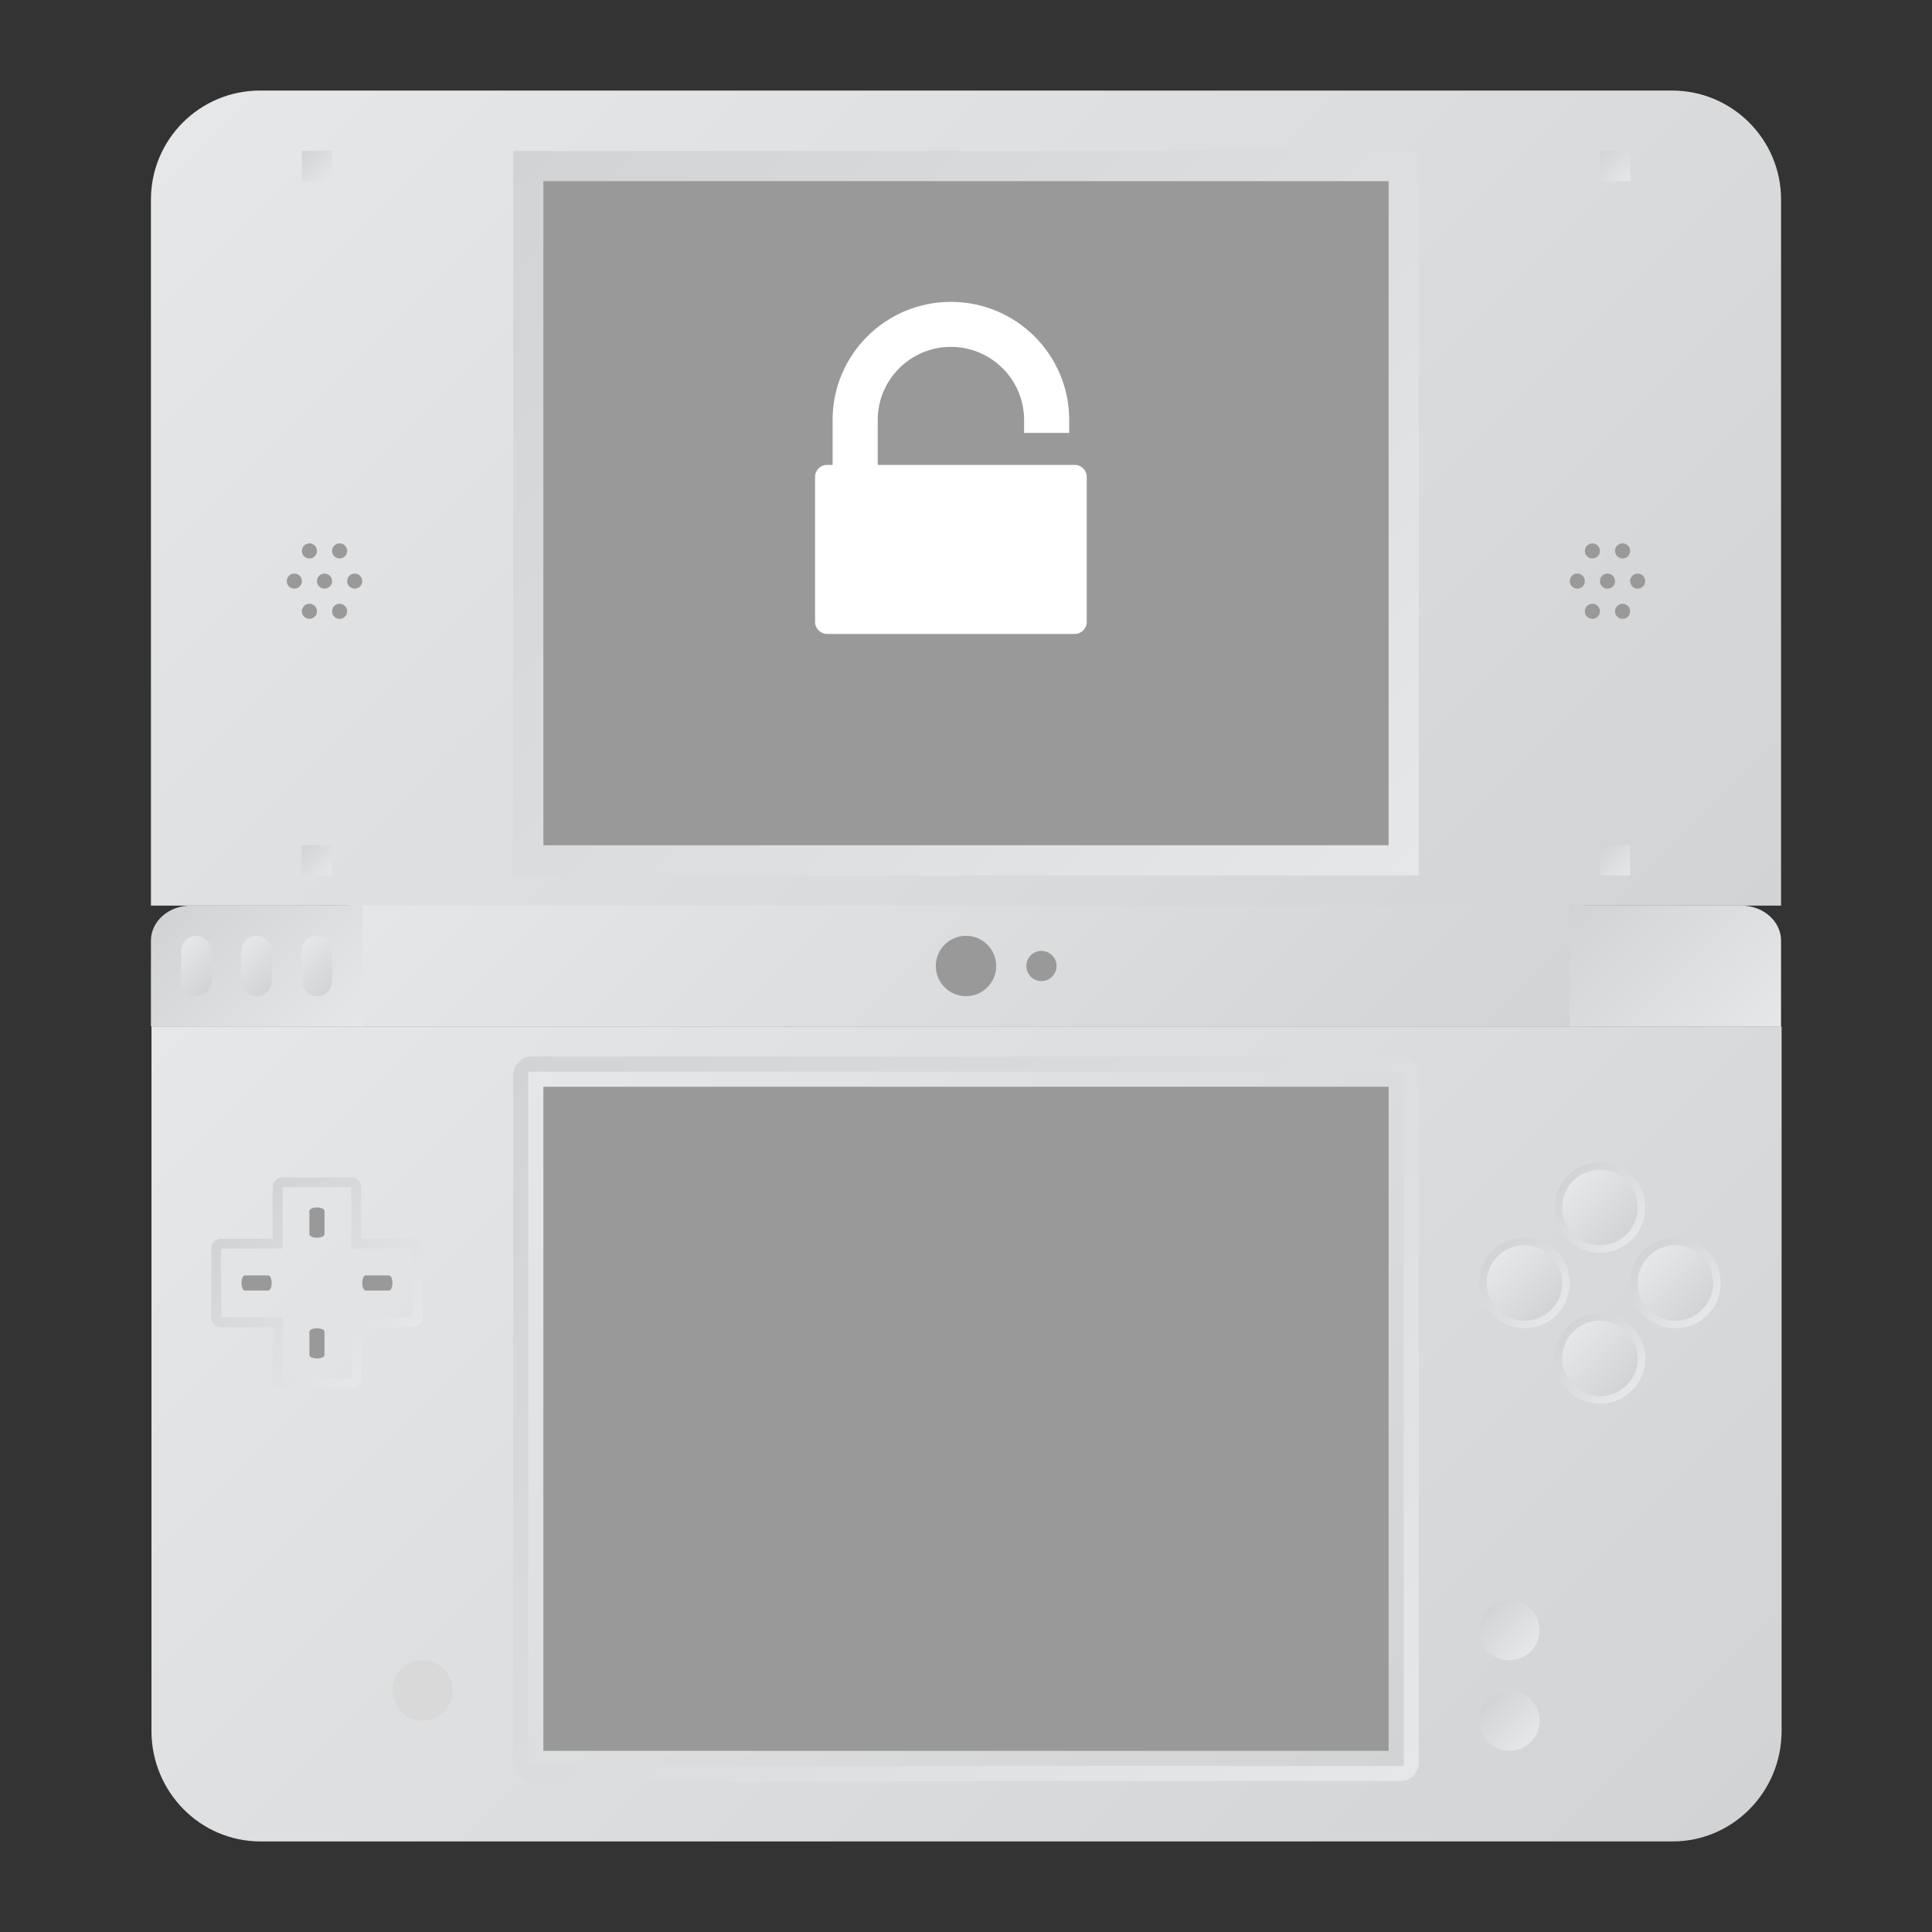 <?xml version="1.0" encoding="UTF-8" standalone="no"?>
<svg
   xmlns:dc="http://purl.org/dc/elements/1.1/"
   xmlns:cc="http://creativecommons.org/ns#"
   xmlns:rdf="http://www.w3.org/1999/02/22-rdf-syntax-ns#"
   xmlns:svg="http://www.w3.org/2000/svg"
   xmlns="http://www.w3.org/2000/svg"
   viewBox="0 0 320 320"
   height="320"
   width="320"
   xml:space="preserve"
   version="1.1"
   id="svg2"><rect x="0" y="0" width="320" height="320" fill="#333333" stroke="none"/><defs
     id="defs6"><clipPath
       id="clipPath16"
       clipPathUnits="userSpaceOnUse"><path
         id="path18"
         d="m 46,140 164,0 0,-20 -164,0 0,20 z" /></clipPath><linearGradient
       id="linearGradient24"
       spreadMethod="pad"
       gradientTransform="matrix(92,-92,-92,-92,82,176)"
       gradientUnits="userSpaceOnUse"
       y2="0"
       x2="1"
       y1="0"
       x1="0"><stop
         id="stop26"
         offset="0"
         style="stop-opacity:1;stop-color:#e6e7e8" /><stop
         id="stop28"
         offset="1"
         style="stop-opacity:1;stop-color:#d1d3d4" /></linearGradient><clipPath
       id="clipPath36"
       clipPathUnits="userSpaceOnUse"><path
         id="path38"
         d="m 20.07,120 0,-93.354 C 20.07,18.557 26.537,12 34.515,12 l 0,0 187.11,0 c 7.979,0 14.445,6.557 14.445,14.646 l 0,0 0,93.354 -216,0 z" /></clipPath><linearGradient
       id="linearGradient44"
       spreadMethod="pad"
       gradientTransform="matrix(157.74,-157.74,-157.74,-157.74,49.2,149.13)"
       gradientUnits="userSpaceOnUse"
       y2="0"
       x2="1"
       y1="0"
       x1="0"><stop
         id="stop46"
         offset="0"
         style="stop-opacity:1;stop-color:#e6e7e8" /><stop
         id="stop48"
         offset="1"
         style="stop-opacity:1;stop-color:#d1d3d4" /></linearGradient><clipPath
       id="clipPath56"
       clipPathUnits="userSpaceOnUse"><path
         id="path58"
         d="M 34.445,244 C 26.467,244 20,237.533 20,229.555 l 0,0 0,-93.555 216,0 0,93.555 C 236,237.533 229.532,244 221.555,244 l 0,0 -187.11,0 z" /></clipPath><linearGradient
       id="linearGradient64"
       spreadMethod="pad"
       gradientTransform="matrix(157.769,-157.769,-157.769,-157.769,49.115,264.654)"
       gradientUnits="userSpaceOnUse"
       y2="0"
       x2="1"
       y1="0"
       x1="0"><stop
         id="stop66"
         offset="0"
         style="stop-opacity:1;stop-color:#e6e7e8" /><stop
         id="stop68"
         offset="1"
         style="stop-opacity:1;stop-color:#d1d3d4" /></linearGradient><clipPath
       id="clipPath76"
       clipPathUnits="userSpaceOnUse"><path
         id="path78"
         d="m 185.482,236 -114.964,0 -2.518,0 0,-2.633 0,-90.734 0,-2.633 2.518,0 114.964,0 2.518,0 0,2.633 0,90.734 0,2.633 -2.518,0 z" /></clipPath><linearGradient
       id="linearGradient84"
       spreadMethod="pad"
       gradientTransform="matrix(-108,108,108,108,182,134)"
       gradientUnits="userSpaceOnUse"
       y2="0"
       x2="1"
       y1="0"
       x1="0"><stop
         id="stop86"
         offset="0"
         style="stop-opacity:1;stop-color:#e6e7e8" /><stop
         id="stop88"
         offset="1"
         style="stop-opacity:1;stop-color:#d1d3d4" /></linearGradient><clipPath
       id="clipPath96"
       clipPathUnits="userSpaceOnUse"><path
         id="path98"
         d="M 0,256 256,256 256,0 0,0 0,256 Z" /></clipPath><clipPath
       id="clipPath106"
       clipPathUnits="userSpaceOnUse"><path
         id="path108"
         d="m 183.167,116 -110.334,0 -2.416,0 C 69.082,116 68,114.882 68,113.504 l 0,0 0,-2.496 0,-86.016 0,-2.497 C 68,21.118 69.082,20 70.417,20 l 0,0 2.416,0 110.334,0 2.417,0 c 1.334,0 2.416,1.118 2.416,2.495 l 0,0 0,2.497 0,86.016 0,2.496 c 0,1.378 -1.082,2.496 -2.416,2.496 l 0,0 -2.417,0 z" /></clipPath><linearGradient
       id="linearGradient114"
       spreadMethod="pad"
       gradientTransform="matrix(-106.562,106.562,106.562,106.562,181.281,14.719)"
       gradientUnits="userSpaceOnUse"
       y2="0"
       x2="1"
       y1="0"
       x1="0"><stop
         id="stop116"
         offset="0"
         style="stop-opacity:1;stop-color:#e6e7e8" /><stop
         id="stop118"
         offset="1"
         style="stop-opacity:1;stop-color:#d1d3d4" /></linearGradient><clipPath
       id="clipPath126"
       clipPathUnits="userSpaceOnUse"><path
         id="path128"
         d="M 183.566,114 72.434,114 70,114 70,111.477 70,24.523 70,22 l 2.434,0 111.132,0 2.434,0 0,2.523 0,86.954 0,2.523 -2.434,0 z" /></clipPath><linearGradient
       id="linearGradient134"
       spreadMethod="pad"
       gradientTransform="matrix(104,-104,-104,-104,76,120)"
       gradientUnits="userSpaceOnUse"
       y2="0"
       x2="1"
       y1="0"
       x1="0"><stop
         id="stop136"
         offset="0"
         style="stop-opacity:1;stop-color:#e6e7e8" /><stop
         id="stop138"
         offset="1"
         style="stop-opacity:1;stop-color:#d1d3d4" /></linearGradient><clipPath
       id="clipPath146"
       clipPathUnits="userSpaceOnUse"><path
         id="path148"
         d="M 0,256 256,256 256,0 0,0 0,256 Z" /></clipPath><clipPath
       id="clipPath156"
       clipPathUnits="userSpaceOnUse"><path
         id="path158"
         d="M 25.251,136 C 22.351,136 20,133.923 20,131.359 l 0,0 0,-11.359 28,0 0,16 -22.749,0 z" /></clipPath><linearGradient
       id="linearGradient164"
       spreadMethod="pad"
       gradientTransform="matrix(-20.558,20.558,20.558,20.558,45,117)"
       gradientUnits="userSpaceOnUse"
       y2="0"
       x2="1"
       y1="0"
       x1="0"><stop
         id="stop166"
         offset="0"
         style="stop-opacity:1;stop-color:#e6e7e8" /><stop
         id="stop168"
         offset="1"
         style="stop-opacity:1;stop-color:#d1d3d4" /></linearGradient><clipPath
       id="clipPath176"
       clipPathUnits="userSpaceOnUse"><path
         id="path178"
         d="m 208,136 0,-16 28,0 0,11.359 c 0,2.564 -2.351,4.641 -5.251,4.641 l 0,0 -22.749,0 z" /></clipPath><linearGradient
       id="linearGradient184"
       spreadMethod="pad"
       gradientTransform="matrix(-22,22,22,22,232.279,116.279)"
       gradientUnits="userSpaceOnUse"
       y2="0"
       x2="1"
       y1="0"
       x1="0"><stop
         id="stop186"
         offset="0"
         style="stop-opacity:1;stop-color:#e6e7e8" /><stop
         id="stop188"
         offset="1"
         style="stop-opacity:1;stop-color:#d1d3d4" /></linearGradient><clipPath
       id="clipPath196"
       clipPathUnits="userSpaceOnUse"><path
         id="path198"
         d="M 0,256 256,256 256,0 0,0 0,256 Z" /></clipPath><clipPath
       id="clipPath260"
       clipPathUnits="userSpaceOnUse"><path
         id="path262"
         d="m 40,232 4.001,0 0,4 -4.001,0 0,-4 z" /></clipPath><linearGradient
       id="linearGradient268"
       spreadMethod="pad"
       gradientTransform="matrix(-4,4,4,4,44,232)"
       gradientUnits="userSpaceOnUse"
       y2="0"
       x2="1"
       y1="0"
       x1="0"><stop
         id="stop270"
         offset="0"
         style="stop-opacity:1;stop-color:#e6e7e8" /><stop
         id="stop272"
         offset="1"
         style="stop-opacity:1;stop-color:#d1d3d4" /></linearGradient><clipPath
       id="clipPath280"
       clipPathUnits="userSpaceOnUse"><path
         id="path282"
         d="m 212,232 4,0 0,4 -4,0 0,-4 z" /></clipPath><linearGradient
       id="linearGradient288"
       spreadMethod="pad"
       gradientTransform="matrix(-4,4,4,4,216,232)"
       gradientUnits="userSpaceOnUse"
       y2="0"
       x2="1"
       y1="0"
       x1="0"><stop
         id="stop290"
         offset="0"
         style="stop-opacity:1;stop-color:#e6e7e8" /><stop
         id="stop292"
         offset="1"
         style="stop-opacity:1;stop-color:#d1d3d4" /></linearGradient><clipPath
       id="clipPath300"
       clipPathUnits="userSpaceOnUse"><path
         id="path302"
         d="m 40,140 4.001,0 0,4 -4.001,0 0,-4 z" /></clipPath><linearGradient
       id="linearGradient308"
       spreadMethod="pad"
       gradientTransform="matrix(-4,4,4,4,44,140)"
       gradientUnits="userSpaceOnUse"
       y2="0"
       x2="1"
       y1="0"
       x1="0"><stop
         id="stop310"
         offset="0"
         style="stop-opacity:1;stop-color:#e6e7e8" /><stop
         id="stop312"
         offset="1"
         style="stop-opacity:1;stop-color:#d1d3d4" /></linearGradient><clipPath
       id="clipPath320"
       clipPathUnits="userSpaceOnUse"><path
         id="path322"
         d="m 212,140 4,0 0,4 -4,0 0,-4 z" /></clipPath><linearGradient
       id="linearGradient328"
       spreadMethod="pad"
       gradientTransform="matrix(-4,4,4,4,216,140)"
       gradientUnits="userSpaceOnUse"
       y2="0"
       x2="1"
       y1="0"
       x1="0"><stop
         id="stop330"
         offset="0"
         style="stop-opacity:1;stop-color:#e6e7e8" /><stop
         id="stop332"
         offset="1"
         style="stop-opacity:1;stop-color:#d1d3d4" /></linearGradient><clipPath
       id="clipPath340"
       clipPathUnits="userSpaceOnUse"><path
         id="path342"
         d="M 0,256 256,256 256,0 0,0 0,256 Z" /></clipPath><clipPath
       id="clipPath360"
       clipPathUnits="userSpaceOnUse"><path
         id="path362"
         d="m 37.442,100 c -0.719,0 -1.303,-0.583 -1.303,-1.302 l 0,0 0,-6.838 -6.837,0 C 28.583,91.86 28,91.277 28,90.558 l 0,0 0,-9.116 c 0,-0.719 0.583,-1.302 1.302,-1.302 l 0,0 6.837,0 0,-6.838 C 36.139,72.583 36.723,72 37.442,72 l 0,0 9.116,0 c 0.719,0 1.302,0.583 1.302,1.302 l 0,0 0,6.838 6.837,0 c 0.72,0 1.303,0.583 1.303,1.302 l 0,0 0,9.116 c 0,0.719 -0.583,1.302 -1.303,1.302 l 0,0 -6.837,0 0,6.838 c 0,0.719 -0.583,1.302 -1.302,1.302 l 0,0 -9.116,0 z m -8.14,-9.442 8.14,0 0,8.14 9.116,0 0,-8.14 8.139,0 0,-9.116 -8.139,0 0,-8.14 -9.116,0 0,8.14 -8.14,0 0,9.116 z" /></clipPath><linearGradient
       id="linearGradient368"
       spreadMethod="pad"
       gradientTransform="matrix(-19.098,19.098,19.098,19.098,51.549,76.451)"
       gradientUnits="userSpaceOnUse"
       y2="0"
       x2="1"
       y1="0"
       x1="0"><stop
         id="stop370"
         offset="0"
         style="stop-opacity:1;stop-color:#e6e7e8" /><stop
         id="stop372"
         offset="1"
         style="stop-opacity:1;stop-color:#d1d3d4" /></linearGradient><clipPath
       id="clipPath380"
       clipPathUnits="userSpaceOnUse"><path
         id="path382"
         d="M 0,256 256,256 256,0 0,0 0,256 Z" /></clipPath><clipPath
       id="clipPath404"
       clipPathUnits="userSpaceOnUse"><path
         id="path406"
         d="m 196,40 c 0,-2.209 1.791,-4 4,-4 l 0,0 c 2.209,0 4,1.791 4,4 l 0,0 c 0,2.209 -1.791,4 -4,4 l 0,0 c -2.209,0 -4,-1.791 -4,-4" /></clipPath><linearGradient
       id="linearGradient412"
       spreadMethod="pad"
       gradientTransform="matrix(-5.657,5.657,5.657,5.657,202.828,37.172)"
       gradientUnits="userSpaceOnUse"
       y2="0"
       x2="1"
       y1="0"
       x1="0"><stop
         id="stop414"
         offset="0"
         style="stop-opacity:1;stop-color:#e6e7e8" /><stop
         id="stop416"
         offset="1"
         style="stop-opacity:1;stop-color:#d1d3d4" /></linearGradient><clipPath
       id="clipPath424"
       clipPathUnits="userSpaceOnUse"><path
         id="path426"
         d="m 196,28 c 0,-2.209 1.791,-4 4,-4 l 0,0 c 2.209,0 4,1.791 4,4 l 0,0 c 0,2.209 -1.791,4 -4,4 l 0,0 c -2.209,0 -4,-1.791 -4,-4" /></clipPath><linearGradient
       id="linearGradient432"
       spreadMethod="pad"
       gradientTransform="matrix(-5.657,5.657,5.657,5.657,202.828,25.172)"
       gradientUnits="userSpaceOnUse"
       y2="0"
       x2="1"
       y1="0"
       x1="0"><stop
         id="stop434"
         offset="0"
         style="stop-opacity:1;stop-color:#e6e7e8" /><stop
         id="stop436"
         offset="1"
         style="stop-opacity:1;stop-color:#d1d3d4" /></linearGradient><clipPath
       id="clipPath444"
       clipPathUnits="userSpaceOnUse"><path
         id="path446"
         d="m 206,76 c 0,-3.309 2.692,-6 6,-6 l 0,0 c 3.309,0 6,2.691 6,6 l 0,0 c 0,3.308 -2.691,6 -6,6 l 0,0 c -3.308,0 -6,-2.692 -6,-6" /></clipPath><linearGradient
       id="linearGradient452"
       spreadMethod="pad"
       gradientTransform="matrix(-8.481,8.481,8.481,8.481,216.241,71.759)"
       gradientUnits="userSpaceOnUse"
       y2="0"
       x2="1"
       y1="0"
       x1="0"><stop
         id="stop454"
         offset="0"
         style="stop-opacity:1;stop-color:#e6e7e8" /><stop
         id="stop456"
         offset="1"
         style="stop-opacity:1;stop-color:#d1d3d4" /></linearGradient><clipPath
       id="clipPath464"
       clipPathUnits="userSpaceOnUse"><path
         id="path466"
         d="m 207,76 c 0,-2.762 2.238,-5 5,-5 l 0,0 c 2.762,0 5,2.238 5,5 l 0,0 c 0,2.762 -2.238,5 -5,5 l 0,0 c -2.762,0 -5,-2.238 -5,-5" /></clipPath><linearGradient
       id="linearGradient472"
       spreadMethod="pad"
       gradientTransform="matrix(7.071,-7.071,-7.071,-7.071,208.464,79.536)"
       gradientUnits="userSpaceOnUse"
       y2="0"
       x2="1"
       y1="0"
       x1="0"><stop
         id="stop474"
         offset="0"
         style="stop-opacity:1;stop-color:#e6e7e8" /><stop
         id="stop476"
         offset="1"
         style="stop-opacity:1;stop-color:#d1d3d4" /></linearGradient><clipPath
       id="clipPath484"
       clipPathUnits="userSpaceOnUse"><path
         id="path486"
         d="m 206,96 c 0,-3.308 2.692,-6 6,-6 l 0,0 c 3.309,0 6,2.692 6,6 l 0,0 c 0,3.309 -2.691,6 -6,6 l 0,0 c -3.308,0 -6,-2.691 -6,-6" /></clipPath><linearGradient
       id="linearGradient492"
       spreadMethod="pad"
       gradientTransform="matrix(-8.481,8.481,8.481,8.481,216.241,91.759)"
       gradientUnits="userSpaceOnUse"
       y2="0"
       x2="1"
       y1="0"
       x1="0"><stop
         id="stop494"
         offset="0"
         style="stop-opacity:1;stop-color:#e6e7e8" /><stop
         id="stop496"
         offset="1"
         style="stop-opacity:1;stop-color:#d1d3d4" /></linearGradient><clipPath
       id="clipPath504"
       clipPathUnits="userSpaceOnUse"><path
         id="path506"
         d="m 207,96 c 0,-2.762 2.238,-5 5,-5 l 0,0 c 2.762,0 5,2.238 5,5 l 0,0 c 0,2.762 -2.238,5 -5,5 l 0,0 c -2.762,0 -5,-2.238 -5,-5" /></clipPath><linearGradient
       id="linearGradient512"
       spreadMethod="pad"
       gradientTransform="matrix(7.071,-7.071,-7.071,-7.071,208.464,99.536)"
       gradientUnits="userSpaceOnUse"
       y2="0"
       x2="1"
       y1="0"
       x1="0"><stop
         id="stop514"
         offset="0"
         style="stop-opacity:1;stop-color:#e6e7e8" /><stop
         id="stop516"
         offset="1"
         style="stop-opacity:1;stop-color:#d1d3d4" /></linearGradient><clipPath
       id="clipPath524"
       clipPathUnits="userSpaceOnUse"><path
         id="path526"
         d="m 196,86 c 0,-3.308 2.691,-6 6,-6 l 0,0 c 3.308,0 6,2.692 6,6 l 0,0 c 0,3.309 -2.692,6 -6,6 l 0,0 c -3.309,0 -6,-2.691 -6,-6" /></clipPath><linearGradient
       id="linearGradient532"
       spreadMethod="pad"
       gradientTransform="matrix(-8.481,8.481,8.481,8.481,206.241,81.759)"
       gradientUnits="userSpaceOnUse"
       y2="0"
       x2="1"
       y1="0"
       x1="0"><stop
         id="stop534"
         offset="0"
         style="stop-opacity:1;stop-color:#e6e7e8" /><stop
         id="stop536"
         offset="1"
         style="stop-opacity:1;stop-color:#d1d3d4" /></linearGradient><clipPath
       id="clipPath544"
       clipPathUnits="userSpaceOnUse"><path
         id="path546"
         d="m 197,86 c 0,-2.762 2.238,-5 5,-5 l 0,0 c 2.762,0 5,2.238 5,5 l 0,0 c 0,2.762 -2.238,5 -5,5 l 0,0 c -2.762,0 -5,-2.238 -5,-5" /></clipPath><linearGradient
       id="linearGradient552"
       spreadMethod="pad"
       gradientTransform="matrix(7.071,-7.071,-7.071,-7.071,198.464,89.536)"
       gradientUnits="userSpaceOnUse"
       y2="0"
       x2="1"
       y1="0"
       x1="0"><stop
         id="stop554"
         offset="0"
         style="stop-opacity:1;stop-color:#e6e7e8" /><stop
         id="stop556"
         offset="1"
         style="stop-opacity:1;stop-color:#d1d3d4" /></linearGradient><clipPath
       id="clipPath564"
       clipPathUnits="userSpaceOnUse"><path
         id="path566"
         d="m 216,86 c 0,-3.308 2.692,-6 6,-6 l 0,0 c 3.309,0 6,2.692 6,6 l 0,0 c 0,3.309 -2.691,6 -6,6 l 0,0 c -3.308,0 -6,-2.691 -6,-6" /></clipPath><linearGradient
       id="linearGradient572"
       spreadMethod="pad"
       gradientTransform="matrix(-8.481,8.481,8.481,8.481,226.241,81.759)"
       gradientUnits="userSpaceOnUse"
       y2="0"
       x2="1"
       y1="0"
       x1="0"><stop
         id="stop574"
         offset="0"
         style="stop-opacity:1;stop-color:#e6e7e8" /><stop
         id="stop576"
         offset="1"
         style="stop-opacity:1;stop-color:#d1d3d4" /></linearGradient><clipPath
       id="clipPath584"
       clipPathUnits="userSpaceOnUse"><path
         id="path586"
         d="m 217,86 c 0,-2.762 2.238,-5 5,-5 l 0,0 c 2.762,0 5,2.238 5,5 l 0,0 c 0,2.762 -2.238,5 -5,5 l 0,0 c -2.762,0 -5,-2.238 -5,-5" /></clipPath><linearGradient
       id="linearGradient592"
       spreadMethod="pad"
       gradientTransform="matrix(7.071,-7.071,-7.071,-7.071,218.464,89.536)"
       gradientUnits="userSpaceOnUse"
       y2="0"
       x2="1"
       y1="0"
       x1="0"><stop
         id="stop594"
         offset="0"
         style="stop-opacity:1;stop-color:#e6e7e8" /><stop
         id="stop596"
         offset="1"
         style="stop-opacity:1;stop-color:#d1d3d4" /></linearGradient><clipPath
       id="clipPath604"
       clipPathUnits="userSpaceOnUse"><path
         id="path606"
         d="M 0,256 256,256 256,0 0,0 0,256 Z" /></clipPath><clipPath
       id="clipPath616"
       clipPathUnits="userSpaceOnUse"><path
         id="path618"
         d="m 40,130 0,-4 c 0,-1.1 0.9,-2 2,-2 l 0,0 c 1.1,0 2,0.9 2,2 l 0,0 0,4 c 0,1.1 -0.9,2 -2,2 l 0,0 c -1.1,0 -2,-0.9 -2,-2" /></clipPath><linearGradient
       id="linearGradient624"
       spreadMethod="pad"
       gradientTransform="matrix(4.825,-4.825,-4.825,-4.825,39.587,130.413)"
       gradientUnits="userSpaceOnUse"
       y2="0"
       x2="1"
       y1="0"
       x1="0"><stop
         id="stop626"
         offset="0"
         style="stop-opacity:1;stop-color:#e6e7e8" /><stop
         id="stop628"
         offset="1"
         style="stop-opacity:1;stop-color:#d1d3d4" /></linearGradient><clipPath
       id="clipPath636"
       clipPathUnits="userSpaceOnUse"><path
         id="path638"
         d="m 32,130 0,-4 c 0,-1.1 0.9,-2 2,-2 l 0,0 c 1.1,0 2,0.9 2,2 l 0,0 0,4 c 0,1.1 -0.9,2 -2,2 l 0,0 c -1.1,0 -2,-0.9 -2,-2" /></clipPath><linearGradient
       id="linearGradient644"
       spreadMethod="pad"
       gradientTransform="matrix(4.825,-4.825,-4.825,-4.825,31.587,130.413)"
       gradientUnits="userSpaceOnUse"
       y2="0"
       x2="1"
       y1="0"
       x1="0"><stop
         id="stop646"
         offset="0"
         style="stop-opacity:1;stop-color:#e6e7e8" /><stop
         id="stop648"
         offset="1"
         style="stop-opacity:1;stop-color:#d1d3d4" /></linearGradient><clipPath
       id="clipPath656"
       clipPathUnits="userSpaceOnUse"><path
         id="path658"
         d="m 24,130 0,-4 c 0,-1.1 0.9,-2 2,-2 l 0,0 c 1.1,0 2,0.9 2,2 l 0,0 0,4 c 0,1.1 -0.9,2 -2,2 l 0,0 c -1.1,0 -2,-0.9 -2,-2" /></clipPath><linearGradient
       id="linearGradient664"
       spreadMethod="pad"
       gradientTransform="matrix(4.825,-4.825,-4.825,-4.825,23.587,130.413)"
       gradientUnits="userSpaceOnUse"
       y2="0"
       x2="1"
       y1="0"
       x1="0"><stop
         id="stop666"
         offset="0"
         style="stop-opacity:1;stop-color:#e6e7e8" /><stop
         id="stop668"
         offset="1"
         style="stop-opacity:1;stop-color:#d1d3d4" /></linearGradient></defs><g
     transform="matrix(1.25,0,0,-1.25,0,320)"
     id="g10"><g
       id="g12"><g
         clip-path="url(#clipPath16)"
         id="g14"><g
           id="g20"><g
             id="g22"><path
               id="path30"
               style="fill:url(#linearGradient24);stroke:none"
               d="m 46,140 164,0 0,-20 -164,0 0,20 z" /></g></g></g></g><g
       id="g32"><g
         clip-path="url(#clipPath36)"
         id="g34"><g
           id="g40"><g
             id="g42"><path
               id="path50"
               style="fill:url(#linearGradient44);stroke:none"
               d="m 20.07,120 0,-93.354 C 20.07,18.557 26.537,12 34.515,12 l 0,0 187.11,0 c 7.979,0 14.445,6.557 14.445,14.646 l 0,0 0,93.354 -216,0 z" /></g></g></g></g><g
       id="g52"><g
         clip-path="url(#clipPath56)"
         id="g54"><g
           id="g60"><g
             id="g62"><path
               id="path70"
               style="fill:url(#linearGradient64);stroke:none"
               d="M 34.445,244 C 26.467,244 20,237.533 20,229.555 l 0,0 0,-93.555 216,0 0,93.555 C 236,237.533 229.532,244 221.555,244 l 0,0 -187.11,0 z" /></g></g></g></g><g
       id="g72"><g
         clip-path="url(#clipPath76)"
         id="g74"><g
           id="g80"><g
             id="g82"><path
               id="path90"
               style="fill:url(#linearGradient84);stroke:none"
               d="m 185.482,236 -114.964,0 -2.518,0 0,-2.633 0,-90.734 0,-2.633 2.518,0 114.964,0 2.518,0 0,2.633 0,90.734 0,2.633 -2.518,0 z" /></g></g></g></g><g
       id="g92"><g
         clip-path="url(#clipPath96)"
         id="g94"><path
           id="path100"
           style="fill:#999999;fill-opacity:1;fill-rule:nonzero;stroke:none"
           d="m 184,144 -112,0 0,88 112,0 0,-88 z" /></g></g><g
       id="g102"><g
         clip-path="url(#clipPath106)"
         id="g104"><g
           id="g110"><g
             id="g112"><path
               id="path120"
               style="fill:url(#linearGradient114);stroke:none"
               d="m 183.167,116 -110.334,0 -2.416,0 C 69.082,116 68,114.882 68,113.504 l 0,0 0,-2.496 0,-86.016 0,-2.497 C 68,21.118 69.082,20 70.417,20 l 0,0 2.416,0 110.334,0 2.417,0 c 1.334,0 2.416,1.118 2.416,2.495 l 0,0 0,2.497 0,86.016 0,2.496 c 0,1.378 -1.082,2.496 -2.416,2.496 l 0,0 -2.417,0 z" /></g></g></g></g><g
       id="g122"><g
         clip-path="url(#clipPath126)"
         id="g124"><g
           id="g130"><g
             id="g132"><path
               id="path140"
               style="fill:url(#linearGradient134);stroke:none"
               d="M 183.566,114 72.434,114 70,114 70,111.477 70,24.523 70,22 l 2.434,0 111.132,0 2.434,0 0,2.523 0,86.954 0,2.523 -2.434,0 z" /></g></g></g></g><g
       id="g142"><g
         clip-path="url(#clipPath146)"
         id="g144"><path
           id="path150"
           style="fill:#999999;fill-opacity:1;fill-rule:nonzero;stroke:none"
           d="m 184,24 -112,0 0,88 112,0 0,-88 z" /></g></g><g
       id="g152"><g
         clip-path="url(#clipPath156)"
         id="g154"><g
           id="g160"><g
             id="g162"><path
               id="path170"
               style="fill:url(#linearGradient164);stroke:none"
               d="M 25.251,136 C 22.351,136 20,133.923 20,131.359 l 0,0 0,-11.359 28,0 0,16 -22.749,0 z" /></g></g></g></g><g
       id="g172"><g
         clip-path="url(#clipPath176)"
         id="g174"><g
           id="g180"><g
             id="g182"><path
               id="path190"
               style="fill:url(#linearGradient184);stroke:none"
               d="m 208,136 0,-16 28,0 0,11.359 c 0,2.564 -2.351,4.641 -5.251,4.641 l 0,0 -22.749,0 z" /></g></g></g></g><g
       id="g192"><g
         clip-path="url(#clipPath196)"
         id="g194"><g
           transform="translate(44,179)"
           id="g200"><path
             id="path202"
             style="fill:#999999;fill-opacity:1;fill-rule:nonzero;stroke:none"
             d="m 0,0 c 0,-0.552 -0.448,-1 -1,-1 -0.552,0 -1,0.448 -1,1 0,0.552 0.448,1 1,1 0.552,0 1,-0.448 1,-1" /></g><g
           transform="translate(48,179)"
           id="g204"><path
             id="path206"
             style="fill:#999999;fill-opacity:1;fill-rule:nonzero;stroke:none"
             d="m 0,0 c 0,-0.552 -0.448,-1 -1,-1 -0.552,0 -1,0.448 -1,1 0,0.552 0.448,1 1,1 0.552,0 1,-0.448 1,-1" /></g><g
           transform="translate(46,175)"
           id="g208"><path
             id="path210"
             style="fill:#999999;fill-opacity:1;fill-rule:nonzero;stroke:none"
             d="m 0,0 c 0,-0.552 -0.448,-1 -1,-1 -0.552,0 -1,0.448 -1,1 0,0.552 0.448,1 1,1 0.552,0 1,-0.448 1,-1" /></g><g
           transform="translate(42,175)"
           id="g212"><path
             id="path214"
             style="fill:#999999;fill-opacity:1;fill-rule:nonzero;stroke:none"
             d="m 0,0 c 0,-0.552 -0.448,-1 -1,-1 -0.552,0 -1,0.448 -1,1 0,0.552 0.448,1 1,1 0.552,0 1,-0.448 1,-1" /></g><g
           transform="translate(46,183)"
           id="g216"><path
             id="path218"
             style="fill:#999999;fill-opacity:1;fill-rule:nonzero;stroke:none"
             d="m 0,0 c 0,-0.552 -0.448,-1 -1,-1 -0.552,0 -1,0.448 -1,1 0,0.552 0.448,1 1,1 0.552,0 1,-0.448 1,-1" /></g><g
           transform="translate(42,183)"
           id="g220"><path
             id="path222"
             style="fill:#999999;fill-opacity:1;fill-rule:nonzero;stroke:none"
             d="m 0,0 c 0,-0.552 -0.448,-1 -1,-1 -0.552,0 -1,0.448 -1,1 0,0.552 0.448,1 1,1 0.552,0 1,-0.448 1,-1" /></g><g
           transform="translate(40,179)"
           id="g224"><path
             id="path226"
             style="fill:#999999;fill-opacity:1;fill-rule:nonzero;stroke:none"
             d="m 0,0 c 0,-0.552 -0.448,-1 -1,-1 -0.552,0 -1,0.448 -1,1 0,0.552 0.448,1 1,1 0.552,0 1,-0.448 1,-1" /></g><g
           transform="translate(214,179)"
           id="g228"><path
             id="path230"
             style="fill:#999999;fill-opacity:1;fill-rule:nonzero;stroke:none"
             d="m 0,0 c 0,-0.552 -0.448,-1 -1,-1 -0.552,0 -1,0.448 -1,1 0,0.552 0.448,1 1,1 0.552,0 1,-0.448 1,-1" /></g><g
           transform="translate(218,179)"
           id="g232"><path
             id="path234"
             style="fill:#999999;fill-opacity:1;fill-rule:nonzero;stroke:none"
             d="m 0,0 c 0,-0.552 -0.448,-1 -1,-1 -0.552,0 -1,0.448 -1,1 0,0.552 0.448,1 1,1 0.552,0 1,-0.448 1,-1" /></g><g
           transform="translate(216,175)"
           id="g236"><path
             id="path238"
             style="fill:#999999;fill-opacity:1;fill-rule:nonzero;stroke:none"
             d="m 0,0 c 0,-0.552 -0.448,-1 -1,-1 -0.552,0 -1,0.448 -1,1 0,0.552 0.448,1 1,1 0.552,0 1,-0.448 1,-1" /></g><g
           transform="translate(212,175)"
           id="g240"><path
             id="path242"
             style="fill:#999999;fill-opacity:1;fill-rule:nonzero;stroke:none"
             d="m 0,0 c 0,-0.552 -0.448,-1 -1,-1 -0.552,0 -1,0.448 -1,1 0,0.552 0.448,1 1,1 0.552,0 1,-0.448 1,-1" /></g><g
           transform="translate(216,183)"
           id="g244"><path
             id="path246"
             style="fill:#999999;fill-opacity:1;fill-rule:nonzero;stroke:none"
             d="m 0,0 c 0,-0.552 -0.448,-1 -1,-1 -0.552,0 -1,0.448 -1,1 0,0.552 0.448,1 1,1 0.552,0 1,-0.448 1,-1" /></g><g
           transform="translate(212,183)"
           id="g248"><path
             id="path250"
             style="fill:#999999;fill-opacity:1;fill-rule:nonzero;stroke:none"
             d="m 0,0 c 0,-0.552 -0.448,-1 -1,-1 -0.552,0 -1,0.448 -1,1 0,0.552 0.448,1 1,1 0.552,0 1,-0.448 1,-1" /></g><g
           transform="translate(210,179)"
           id="g252"><path
             id="path254"
             style="fill:#999999;fill-opacity:1;fill-rule:nonzero;stroke:none"
             d="m 0,0 c 0,-0.552 -0.448,-1 -1,-1 -0.552,0 -1,0.448 -1,1 0,0.552 0.448,1 1,1 0.552,0 1,-0.448 1,-1" /></g></g></g><g
       id="g256"><g
         clip-path="url(#clipPath260)"
         id="g258"><g
           id="g264"><g
             id="g266"><path
               id="path274"
               style="fill:url(#linearGradient268);stroke:none"
               d="m 40,232 4.001,0 0,4 -4.001,0 0,-4 z" /></g></g></g></g><g
       id="g276"><g
         clip-path="url(#clipPath280)"
         id="g278"><g
           id="g284"><g
             id="g286"><path
               id="path294"
               style="fill:url(#linearGradient288);stroke:none"
               d="m 212,232 4,0 0,4 -4,0 0,-4 z" /></g></g></g></g><g
       id="g296"><g
         clip-path="url(#clipPath300)"
         id="g298"><g
           id="g304"><g
             id="g306"><path
               id="path314"
               style="fill:url(#linearGradient308);stroke:none"
               d="m 40,140 4.001,0 0,4 -4.001,0 0,-4 z" /></g></g></g></g><g
       id="g316"><g
         clip-path="url(#clipPath320)"
         id="g318"><g
           id="g324"><g
             id="g326"><path
               id="path334"
               style="fill:url(#linearGradient328);stroke:none"
               d="m 212,140 4,0 0,4 -4,0 0,-4 z" /></g></g></g></g><g
       id="g336"><g
         clip-path="url(#clipPath340)"
         id="g338"><g
           transform="translate(140,128)"
           id="g344"><path
             id="path346"
             style="fill:#999999;fill-opacity:1;fill-rule:nonzero;stroke:none"
             d="m 0,0 c 0,-1.105 -0.895,-2 -2,-2 -1.105,0 -2,0.895 -2,2 0,1.105 0.895,2 2,2 1.105,0 2,-0.895 2,-2" /></g><g
           transform="translate(132,128)"
           id="g348"><path
             id="path350"
             style="fill:#999999;fill-opacity:1;fill-rule:nonzero;stroke:none"
             d="m 0,0 c 0,-2.209 -1.791,-4 -4,-4 -2.209,0 -4,1.791 -4,4 0,2.209 1.791,4 4,4 2.209,0 4,-1.791 4,-4" /></g><g
           transform="translate(60,32)"
           id="g352"><path
             id="path354"
             style="fill:#d9d9d9;fill-opacity:1;fill-rule:nonzero;stroke:none"
             d="m 0,0 c 0,-2.209 -1.791,-4 -4,-4 -2.209,0 -4,1.791 -4,4 0,2.209 1.791,4 4,4 2.209,0 4,-1.791 4,-4" /></g></g></g><g
       id="g356"><g
         clip-path="url(#clipPath360)"
         id="g358"><g
           id="g364"><g
             id="g366"><path
               id="path374"
               style="fill:url(#linearGradient368);stroke:none"
               d="m 37.442,100 c -0.719,0 -1.303,-0.583 -1.303,-1.302 l 0,0 0,-6.838 -6.837,0 C 28.583,91.86 28,91.277 28,90.558 l 0,0 0,-9.116 c 0,-0.719 0.583,-1.302 1.302,-1.302 l 0,0 6.837,0 0,-6.838 C 36.139,72.583 36.723,72 37.442,72 l 0,0 9.116,0 c 0.719,0 1.302,0.583 1.302,1.302 l 0,0 0,6.838 6.837,0 c 0.72,0 1.303,0.583 1.303,1.302 l 0,0 0,9.116 c 0,0.719 -0.583,1.302 -1.303,1.302 l 0,0 -6.837,0 0,6.838 c 0,0.719 -0.583,1.302 -1.302,1.302 l 0,0 -9.116,0 z m -8.14,-9.442 8.14,0 0,8.14 9.116,0 0,-8.14 8.139,0 0,-9.116 -8.139,0 0,-8.14 -9.116,0 0,8.14 -8.14,0 0,9.116 z" /></g></g></g></g><g
       id="g376"><g
         clip-path="url(#clipPath380)"
         id="g378"><g
           transform="translate(35.556,85)"
           id="g384"><path
             id="path386"
             style="fill:#999999;fill-opacity:1;fill-rule:nonzero;stroke:none"
             d="m 0,0 -3.111,0 c -0.245,0 -0.445,0.449 -0.445,1 0,0.551 0.2,1 0.445,1 L 0,2 C 0.245,2 0.444,1.551 0.444,1 0.444,0.449 0.245,0 0,0" /></g><g
           transform="translate(51.556,85)"
           id="g388"><path
             id="path390"
             style="fill:#999999;fill-opacity:1;fill-rule:nonzero;stroke:none"
             d="m 0,0 -3.111,0 c -0.245,0 -0.445,0.449 -0.445,1 0,0.551 0.2,1 0.445,1 L 0,2 C 0.245,2 0.444,1.551 0.444,1 0.444,0.449 0.245,0 0,0" /></g><g
           transform="translate(41,92.444)"
           id="g392"><path
             id="path394"
             style="fill:#999999;fill-opacity:1;fill-rule:nonzero;stroke:none"
             d="m 0,0 0,3.111 c 0,0.245 0.449,0.445 1,0.445 0.551,0 1,-0.2 1,-0.445 L 2,0 C 2,-0.245 1.551,-0.444 1,-0.444 0.449,-0.444 0,-0.245 0,0" /></g><g
           transform="translate(41,76.444)"
           id="g396"><path
             id="path398"
             style="fill:#999999;fill-opacity:1;fill-rule:nonzero;stroke:none"
             d="m 0,0 0,3.111 c 0,0.245 0.449,0.445 1,0.445 0.551,0 1,-0.2 1,-0.445 L 2,0 C 2,-0.245 1.551,-0.444 1,-0.444 0.449,-0.444 0,-0.245 0,0" /></g></g></g><g
       id="g400"><g
         clip-path="url(#clipPath404)"
         id="g402"><g
           id="g408"><g
             id="g410"><path
               id="path418"
               style="fill:url(#linearGradient412);stroke:none"
               d="m 196,40 c 0,-2.209 1.791,-4 4,-4 l 0,0 c 2.209,0 4,1.791 4,4 l 0,0 c 0,2.209 -1.791,4 -4,4 l 0,0 c -2.209,0 -4,-1.791 -4,-4" /></g></g></g></g><g
       id="g420"><g
         clip-path="url(#clipPath424)"
         id="g422"><g
           id="g428"><g
             id="g430"><path
               id="path438"
               style="fill:url(#linearGradient432);stroke:none"
               d="m 196,28 c 0,-2.209 1.791,-4 4,-4 l 0,0 c 2.209,0 4,1.791 4,4 l 0,0 c 0,2.209 -1.791,4 -4,4 l 0,0 c -2.209,0 -4,-1.791 -4,-4" /></g></g></g></g><g
       id="g440"><g
         clip-path="url(#clipPath444)"
         id="g442"><g
           id="g448"><g
             id="g450"><path
               id="path458"
               style="fill:url(#linearGradient452);stroke:none"
               d="m 206,76 c 0,-3.309 2.692,-6 6,-6 l 0,0 c 3.309,0 6,2.691 6,6 l 0,0 c 0,3.308 -2.691,6 -6,6 l 0,0 c -3.308,0 -6,-2.692 -6,-6" /></g></g></g></g><g
       id="g460"><g
         clip-path="url(#clipPath464)"
         id="g462"><g
           id="g468"><g
             id="g470"><path
               id="path478"
               style="fill:url(#linearGradient472);stroke:none"
               d="m 207,76 c 0,-2.762 2.238,-5 5,-5 l 0,0 c 2.762,0 5,2.238 5,5 l 0,0 c 0,2.762 -2.238,5 -5,5 l 0,0 c -2.762,0 -5,-2.238 -5,-5" /></g></g></g></g><g
       id="g480"><g
         clip-path="url(#clipPath484)"
         id="g482"><g
           id="g488"><g
             id="g490"><path
               id="path498"
               style="fill:url(#linearGradient492);stroke:none"
               d="m 206,96 c 0,-3.308 2.692,-6 6,-6 l 0,0 c 3.309,0 6,2.692 6,6 l 0,0 c 0,3.309 -2.691,6 -6,6 l 0,0 c -3.308,0 -6,-2.691 -6,-6" /></g></g></g></g><g
       id="g500"><g
         clip-path="url(#clipPath504)"
         id="g502"><g
           id="g508"><g
             id="g510"><path
               id="path518"
               style="fill:url(#linearGradient512);stroke:none"
               d="m 207,96 c 0,-2.762 2.238,-5 5,-5 l 0,0 c 2.762,0 5,2.238 5,5 l 0,0 c 0,2.762 -2.238,5 -5,5 l 0,0 c -2.762,0 -5,-2.238 -5,-5" /></g></g></g></g><g
       id="g520"><g
         clip-path="url(#clipPath524)"
         id="g522"><g
           id="g528"><g
             id="g530"><path
               id="path538"
               style="fill:url(#linearGradient532);stroke:none"
               d="m 196,86 c 0,-3.308 2.691,-6 6,-6 l 0,0 c 3.308,0 6,2.692 6,6 l 0,0 c 0,3.309 -2.692,6 -6,6 l 0,0 c -3.309,0 -6,-2.691 -6,-6" /></g></g></g></g><g
       id="g540"><g
         clip-path="url(#clipPath544)"
         id="g542"><g
           id="g548"><g
             id="g550"><path
               id="path558"
               style="fill:url(#linearGradient552);stroke:none"
               d="m 197,86 c 0,-2.762 2.238,-5 5,-5 l 0,0 c 2.762,0 5,2.238 5,5 l 0,0 c 0,2.762 -2.238,5 -5,5 l 0,0 c -2.762,0 -5,-2.238 -5,-5" /></g></g></g></g><g
       id="g560"><g
         clip-path="url(#clipPath564)"
         id="g562"><g
           id="g568"><g
             id="g570"><path
               id="path578"
               style="fill:url(#linearGradient572);stroke:none"
               d="m 216,86 c 0,-3.308 2.692,-6 6,-6 l 0,0 c 3.309,0 6,2.692 6,6 l 0,0 c 0,3.309 -2.691,6 -6,6 l 0,0 c -3.308,0 -6,-2.691 -6,-6" /></g></g></g></g><g
       id="g580"><g
         clip-path="url(#clipPath584)"
         id="g582"><g
           id="g588"><g
             id="g590"><path
               id="path598"
               style="fill:url(#linearGradient592);stroke:none"
               d="m 217,86 c 0,-2.762 2.238,-5 5,-5 l 0,0 c 2.762,0 5,2.238 5,5 l 0,0 c 0,2.762 -2.238,5 -5,5 l 0,0 c -2.762,0 -5,-2.238 -5,-5" /></g></g></g></g><g
       id="g600"><g
         clip-path="url(#clipPath604)"
         id="g602"><g
           transform="translate(142.406,194.398)"
           id="g608"><path
             id="path610"
             style="fill:#ffffff;fill-opacity:1;fill-rule:nonzero;stroke:none"
             d="m 0,0 -26.103,0 0,5.964 c 0,5.335 4.35,9.675 9.697,9.675 5.347,0 9.698,-4.34 9.698,-9.675 l 0,-1.723 5.977,0 0,1.723 c 0,8.637 -7.018,15.638 -15.675,15.638 -8.657,0 -15.675,-7.001 -15.675,-15.638 l 0,-5.964 -0.731,0 c -0.88,0 -1.594,-0.712 -1.594,-1.59 l 0,-19.217 c 0,-0.879 0.714,-1.591 1.594,-1.591 l 32.812,0 c 0.88,0 1.594,0.712 1.594,1.591 l 0,19.217 C 1.594,-0.712 0.88,0 0,0" /></g></g></g><g
       id="g612"><g
         clip-path="url(#clipPath616)"
         id="g614"><g
           id="g620"><g
             id="g622"><path
               id="path630"
               style="fill:url(#linearGradient624);stroke:none"
               d="m 40,130 0,-4 c 0,-1.1 0.9,-2 2,-2 l 0,0 c 1.1,0 2,0.9 2,2 l 0,0 0,4 c 0,1.1 -0.9,2 -2,2 l 0,0 c -1.1,0 -2,-0.9 -2,-2" /></g></g></g></g><g
       id="g632"><g
         clip-path="url(#clipPath636)"
         id="g634"><g
           id="g640"><g
             id="g642"><path
               id="path650"
               style="fill:url(#linearGradient644);stroke:none"
               d="m 32,130 0,-4 c 0,-1.1 0.9,-2 2,-2 l 0,0 c 1.1,0 2,0.9 2,2 l 0,0 0,4 c 0,1.1 -0.9,2 -2,2 l 0,0 c -1.1,0 -2,-0.9 -2,-2" /></g></g></g></g><g
       id="g652"><g
         clip-path="url(#clipPath656)"
         id="g654"><g
           id="g660"><g
             id="g662"><path
               id="path670"
               style="fill:url(#linearGradient664);stroke:none"
               d="m 24,130 0,-4 c 0,-1.1 0.9,-2 2,-2 l 0,0 c 1.1,0 2,0.9 2,2 l 0,0 0,4 c 0,1.1 -0.9,2 -2,2 l 0,0 c -1.1,0 -2,-0.9 -2,-2" /></g></g></g></g></g></svg>